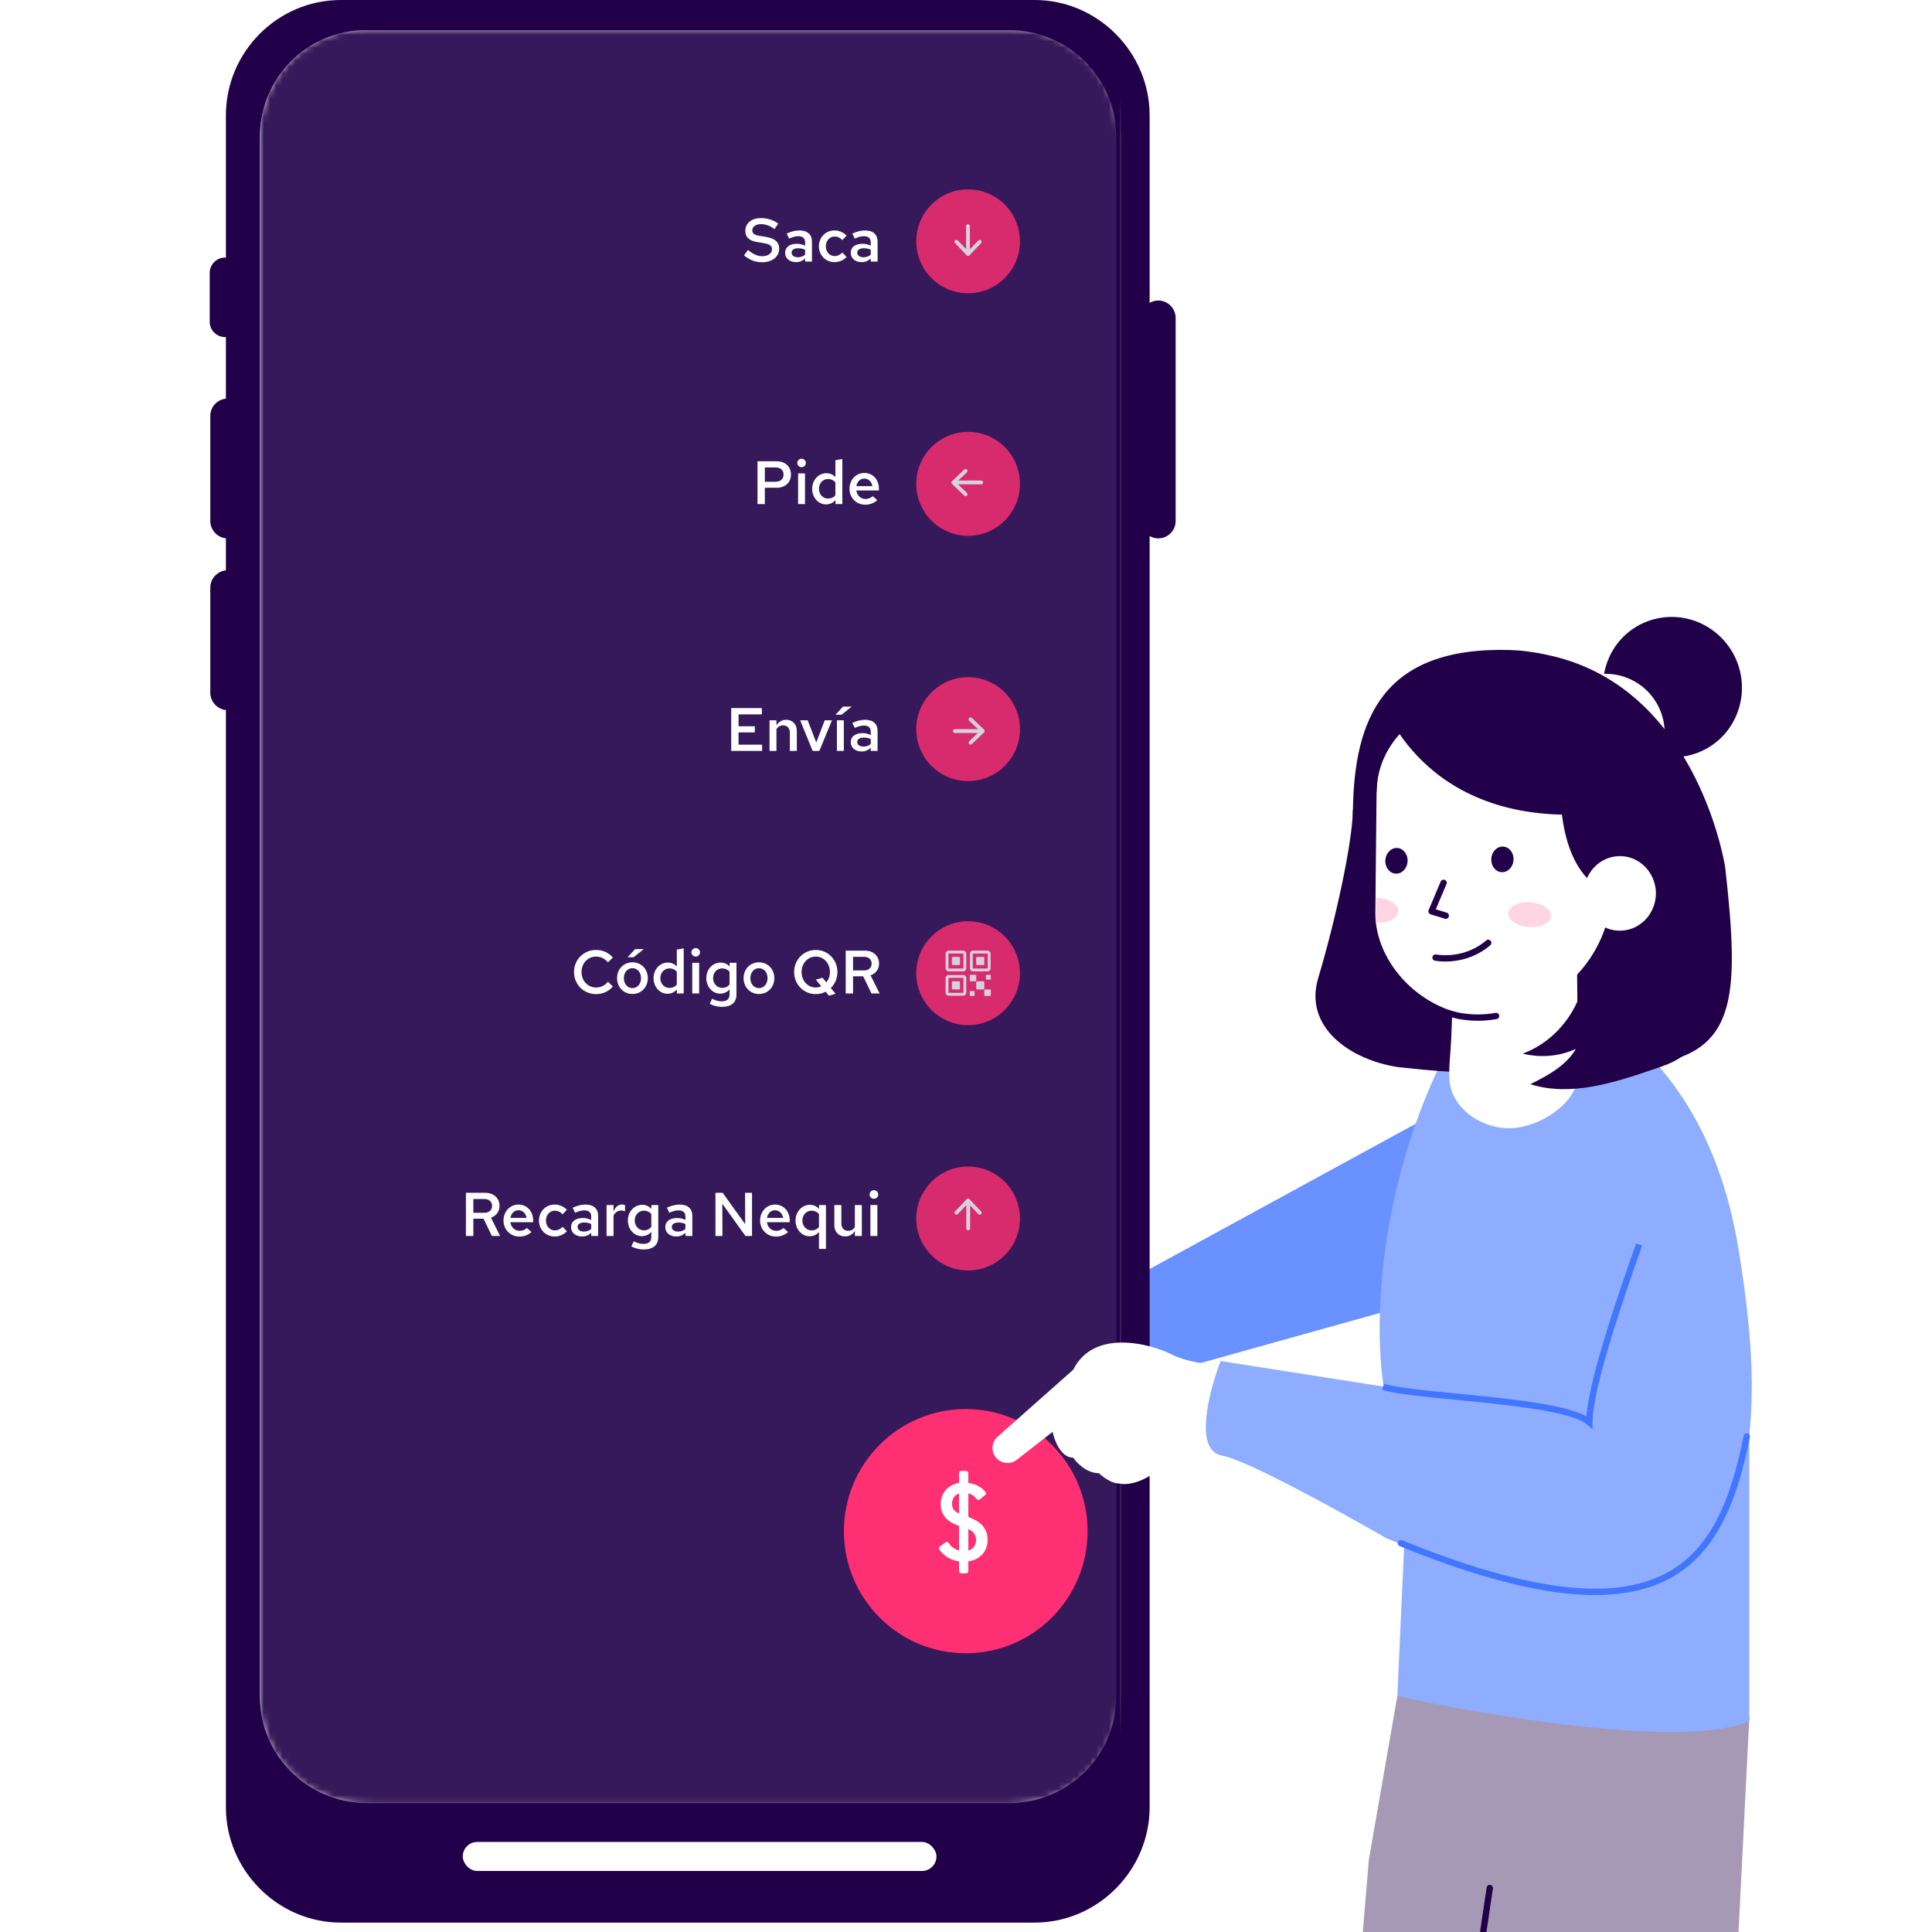 <svg width="304" height="304" viewBox="0 0 304 304" fill="none" xmlns="http://www.w3.org/2000/svg">
<g clip-path="url(#clip0_362_14326)">
<path d="M179.585 200.387L222.807 176.797H234.415L221.022 205.505L179.585 217.08V200.387Z" fill="#6991FF"/>
<path d="M162.807 0H53.634C43.635 0 35.545 8.216 35.545 18.166V284.355C35.545 294.306 43.726 302.521 53.634 302.521H162.807C172.715 302.521 180.896 294.306 180.896 284.355V18.166C180.896 8.216 172.715 0 162.807 0ZM173.988 266.92C173.988 276.14 166.534 283.625 157.353 283.625H57.543C48.362 283.625 40.908 276.14 40.908 266.92V21.452C40.908 12.232 48.362 4.747 57.543 4.747H157.353C166.534 4.747 173.988 12.232 173.988 21.452V266.92Z" fill="#210049"/>
<path d="M158.807 4.746H57.725C48.453 4.746 40.908 12.232 40.908 21.451V267.01C40.908 276.23 48.453 283.716 57.725 283.716H158.807C168.079 283.716 175.624 276.23 175.624 267.01V21.451C175.624 12.232 168.079 4.746 158.807 4.746Z" fill="white"/>
<path d="M36.091 53.037H35.363C34.091 53.037 33 51.942 33 50.664V42.905C33 41.627 34.091 40.531 35.363 40.531H36.091C37.363 40.531 38.454 41.627 38.454 42.905V50.664C38.545 51.942 37.454 53.037 36.091 53.037Z" fill="#210049"/>
<path d="M35.818 84.713C34.273 84.713 33.091 83.435 33.091 81.974V65.451C33.091 63.9 34.363 62.713 35.818 62.713C37.363 62.713 38.545 63.991 38.545 65.451V81.974C38.545 83.526 37.272 84.713 35.818 84.713Z" fill="#210049"/>
<path d="M182.26 84.714C180.715 84.714 179.533 83.436 179.533 81.976V50.026C179.533 48.474 180.806 47.287 182.26 47.287C183.806 47.287 184.987 48.565 184.987 50.026V81.976C184.987 83.528 183.715 84.714 182.26 84.714Z" fill="#210049"/>
<path d="M35.818 111.734C34.273 111.734 33.091 110.456 33.091 108.996V92.473C33.091 90.921 34.363 89.734 35.818 89.734C37.363 89.734 38.545 91.012 38.545 92.473V108.996C38.545 110.456 37.272 111.734 35.818 111.734Z" fill="#210049"/>
<rect x="72.814" y="289.832" width="74.539" height="4.564" rx="2.282" fill="white"/>
<mask id="mask0_362_14326" style="mask-type:alpha" maskUnits="userSpaceOnUse" x="40" y="4" width="137" height="280">
<path d="M159.154 4.488H57.701C48.395 4.488 40.822 11.986 40.822 21.221V267.176C40.822 276.411 48.395 283.908 57.701 283.908H159.154C168.46 283.908 176.033 276.411 176.033 267.176V21.221C176.033 11.986 168.46 4.488 159.154 4.488Z" fill="white"/>
</mask>
<g mask="url(#mask0_362_14326)">
<rect opacity="0.9" x="-67.665" y="-121.095" width="244.171" height="435.498" fill="#210049" stroke="#979797" stroke-width="0.606"/>
<g filter="url(#filter0_d_362_14326)">
<path fill-rule="evenodd" clip-rule="evenodd" d="M151.96 258.716C162.548 258.716 171.131 250.114 171.131 239.503C171.131 228.893 162.548 220.291 151.96 220.291C141.372 220.291 132.789 228.893 132.789 239.503C132.789 250.114 141.372 258.716 151.96 258.716Z" fill="#FF2F73"/>
</g>
<path fill-rule="evenodd" clip-rule="evenodd" d="M151.278 238.677C150.173 238.359 149.426 237.755 149.426 236.611C149.426 235.419 150.248 234.609 151.278 234.577V238.677ZM151.995 240.028C153.13 240.41 153.952 241.157 153.952 242.237C153.952 243.811 152.877 244.367 151.995 244.399V240.028ZM151.278 244.398C150.651 244.382 149.515 243.953 148.977 242.999L148.126 243.635C148.843 244.605 149.934 245.288 151.278 245.32V247.188H151.995V245.32C153.713 245.288 155.027 244.08 155.027 242.316C155.027 240.25 153.504 239.503 151.995 238.947V234.577C152.712 234.593 153.474 234.942 153.937 235.642L154.759 234.974C154.086 234.132 152.951 233.719 151.995 233.687V231.818H151.278V233.687C149.724 233.766 148.395 234.863 148.395 236.706C148.395 238.645 149.919 239.392 151.278 239.837V244.398Z" fill="white"/>
<path d="M151.278 238.677L151.175 239.036C151.288 239.069 151.409 239.046 151.503 238.976C151.597 238.905 151.652 238.794 151.652 238.677H151.278ZM151.278 234.577H151.652C151.652 234.476 151.611 234.379 151.539 234.308C151.466 234.238 151.368 234.2 151.267 234.203L151.278 234.577ZM151.995 240.028L152.114 239.674C152 239.636 151.875 239.654 151.777 239.725C151.679 239.795 151.621 239.908 151.621 240.028H151.995ZM151.995 244.399H151.621C151.621 244.5 151.663 244.597 151.736 244.668C151.809 244.738 151.907 244.776 152.009 244.772L151.995 244.399ZM151.278 244.398L151.268 244.772C151.369 244.774 151.467 244.736 151.539 244.666C151.611 244.595 151.652 244.499 151.652 244.398H151.278ZM148.977 242.999L149.303 242.816C149.25 242.722 149.16 242.656 149.055 242.634C148.95 242.611 148.84 242.636 148.754 242.7L148.977 242.999ZM148.126 243.635L147.902 243.336C147.737 243.459 147.703 243.692 147.825 243.858L148.126 243.635ZM151.278 245.32H151.652C151.652 245.117 151.49 244.951 151.287 244.946L151.278 245.32ZM151.278 247.188H150.904C150.904 247.395 151.071 247.562 151.278 247.562V247.188ZM151.995 247.188V247.562C152.201 247.562 152.369 247.395 152.369 247.188H151.995ZM151.995 245.32L151.988 244.946C151.784 244.95 151.621 245.116 151.621 245.32H151.995ZM151.995 238.947H151.621C151.621 239.104 151.719 239.244 151.866 239.298L151.995 238.947ZM151.995 234.577L152.003 234.203C151.903 234.201 151.805 234.239 151.734 234.31C151.662 234.38 151.621 234.476 151.621 234.577H151.995ZM153.937 235.642L153.625 235.848C153.683 235.936 153.776 235.995 153.88 236.011C153.985 236.027 154.091 235.998 154.173 235.932L153.937 235.642ZM154.759 234.974L154.994 235.264C155.154 235.135 155.179 234.901 155.051 234.741L154.759 234.974ZM151.995 233.687H151.621C151.621 233.889 151.781 234.054 151.983 234.061L151.995 233.687ZM151.995 231.818H152.369C152.369 231.612 152.201 231.444 151.995 231.444V231.818ZM151.278 231.818V231.444C151.071 231.444 150.904 231.612 150.904 231.818H151.278ZM151.278 233.687L151.297 234.06C151.496 234.05 151.652 233.886 151.652 233.687H151.278ZM151.278 239.837H151.652C151.652 239.675 151.548 239.532 151.394 239.482L151.278 239.837ZM151.382 238.318C150.862 238.168 150.468 237.962 150.205 237.693C149.953 237.434 149.8 237.092 149.8 236.611H149.052C149.052 237.274 149.272 237.806 149.67 238.215C150.057 238.613 150.589 238.868 151.175 239.036L151.382 238.318ZM149.8 236.611C149.8 235.61 150.472 234.976 151.29 234.951L151.267 234.203C150.023 234.241 149.052 235.228 149.052 236.611H149.8ZM150.904 234.577V238.677H151.652V234.577H150.904ZM151.876 240.383C152.942 240.741 153.578 241.39 153.578 242.237H154.326C154.326 240.923 153.319 240.079 152.114 239.674L151.876 240.383ZM153.578 242.237C153.578 242.931 153.345 243.357 153.055 243.617C152.754 243.886 152.355 244.011 151.982 244.025L152.009 244.772C152.516 244.754 153.096 244.585 153.554 244.174C154.021 243.755 154.326 243.117 154.326 242.237H153.578ZM152.369 244.399V240.028H151.621V244.399H152.369ZM151.287 244.024C151.041 244.018 150.656 243.926 150.27 243.72C149.886 243.516 149.529 243.216 149.303 242.816L148.652 243.183C148.964 243.737 149.443 244.128 149.919 244.38C150.391 244.632 150.888 244.762 151.268 244.772L151.287 244.024ZM148.754 242.7L147.902 243.336L148.35 243.935L149.201 243.299L148.754 242.7ZM147.825 243.858C148.601 244.906 149.793 245.659 151.269 245.693L151.287 244.946C150.074 244.917 149.085 244.303 148.427 243.413L147.825 243.858ZM150.904 245.32V247.188H151.652V245.32H150.904ZM151.278 247.562H151.995V246.814H151.278V247.562ZM152.369 247.188V245.32H151.621V247.188H152.369ZM152.002 245.694C153.906 245.658 155.401 244.301 155.401 242.316H154.654C154.654 243.859 153.52 244.917 151.988 244.946L152.002 245.694ZM155.401 242.316C155.401 241.175 154.973 240.371 154.328 239.788C153.7 239.221 152.882 238.876 152.124 238.596L151.866 239.298C152.617 239.575 153.315 239.881 153.826 240.343C154.32 240.789 154.654 241.392 154.654 242.316H155.401ZM152.369 238.947V234.577H151.621V238.947H152.369ZM151.987 234.951C152.594 234.964 153.236 235.261 153.625 235.848L154.249 235.435C153.711 234.624 152.83 234.221 152.003 234.203L151.987 234.951ZM154.173 235.932L154.994 235.264L154.523 234.684L153.701 235.351L154.173 235.932ZM155.051 234.741C154.293 233.791 153.041 233.348 152.007 233.313L151.983 234.061C152.861 234.09 153.88 234.472 154.466 235.207L155.051 234.741ZM152.369 233.687V231.818H151.621V233.687H152.369ZM151.995 231.444H151.278V232.192H151.995V231.444ZM150.904 231.818V233.687H151.652V231.818H150.904ZM151.259 233.314C149.532 233.402 148.021 234.639 148.021 236.706H148.769C148.769 235.087 149.916 234.131 151.297 234.06L151.259 233.314ZM148.021 236.706C148.021 237.791 148.454 238.562 149.08 239.113C149.689 239.649 150.47 239.966 151.162 240.192L151.394 239.482C150.726 239.263 150.065 238.984 149.574 238.551C149.098 238.132 148.769 237.561 148.769 236.706H148.021ZM150.904 239.837V244.398H151.652V239.837H150.904Z" fill="white"/>
<path d="M73.315 194.477H74.479V191.761H76.089L77.399 194.477H78.689L77.253 191.605C78.078 191.314 78.602 190.626 78.602 189.743C78.602 188.521 77.68 187.687 76.332 187.687H73.315V194.477ZM74.479 190.829V188.666H76.225C76.953 188.666 77.428 189.093 77.428 189.753C77.428 190.403 76.953 190.829 76.225 190.829H74.479ZM81.71 194.574C82.447 194.574 83.039 194.36 83.631 193.865L82.913 193.216C82.641 193.497 82.215 193.671 81.759 193.671C81.002 193.671 80.41 193.099 80.304 192.313H83.893V192.052C83.893 190.597 82.923 189.539 81.594 189.539C80.255 189.539 79.227 190.626 79.227 192.052C79.227 193.477 80.313 194.574 81.71 194.574ZM80.313 191.634C80.439 190.907 80.924 190.432 81.584 190.432C82.234 190.432 82.738 190.926 82.855 191.634H80.313ZM87.26 194.564C88.017 194.564 88.716 194.263 89.201 193.739L88.522 193.041C88.182 193.41 87.765 193.604 87.299 193.604C86.514 193.604 85.903 192.934 85.903 192.052C85.903 191.179 86.514 190.5 87.299 190.5C87.765 190.5 88.182 190.694 88.522 191.072L89.201 190.364C88.716 189.84 88.017 189.539 87.26 189.539C85.873 189.539 84.806 190.645 84.806 192.052C84.806 193.468 85.873 194.564 87.26 194.564ZM91.581 194.564C92.144 194.564 92.609 194.38 93.027 193.972V194.477H94.113V191.305C94.113 190.179 93.395 189.539 92.124 189.539C91.475 189.539 90.834 189.704 90.107 190.034L90.495 190.829C91.058 190.567 91.504 190.451 91.911 190.451C92.658 190.451 93.027 190.781 93.027 191.421V191.964C92.6 191.751 92.173 191.654 91.717 191.654C90.573 191.654 89.855 192.207 89.855 193.08C89.855 193.953 90.563 194.564 91.581 194.564ZM90.883 193.06C90.883 192.624 91.281 192.362 91.911 192.362C92.328 192.362 92.677 192.43 93.027 192.595V193.38C92.697 193.662 92.319 193.788 91.882 193.788C91.271 193.788 90.883 193.507 90.883 193.06ZM95.44 194.477H96.536V191.276C96.779 190.771 97.215 190.47 97.749 190.47C97.952 190.47 98.175 190.519 98.35 190.587V189.627C98.185 189.559 98.059 189.539 97.875 189.53C97.273 189.53 96.808 189.927 96.536 190.664V189.617H95.44V194.477ZM101.29 196.601C102.765 196.601 103.58 195.902 103.58 194.651V189.617H102.493V190.228C102.134 189.801 101.63 189.578 101.067 189.578C99.797 189.578 98.797 190.655 98.797 192.032C98.797 193.41 99.758 194.506 100.99 194.506C101.601 194.506 102.134 194.253 102.484 193.827V194.651C102.484 195.359 102.057 195.728 101.242 195.728C100.757 195.728 100.291 195.602 99.719 195.32L99.341 196.126C99.913 196.426 100.592 196.601 101.29 196.601ZM101.329 193.594C100.495 193.594 99.874 192.925 99.874 192.042C99.874 191.149 100.495 190.5 101.329 190.5C101.785 190.5 102.202 190.694 102.484 191.023V193.06C102.202 193.4 101.805 193.594 101.329 193.594ZM106.406 194.564C106.969 194.564 107.434 194.38 107.851 193.972V194.477H108.938V191.305C108.938 190.179 108.22 189.539 106.949 189.539C106.299 189.539 105.659 189.704 104.932 190.034L105.32 190.829C105.882 190.567 106.328 190.451 106.736 190.451C107.483 190.451 107.851 190.781 107.851 191.421V191.964C107.424 191.751 106.998 191.654 106.542 191.654C105.397 191.654 104.679 192.207 104.679 193.08C104.679 193.953 105.387 194.564 106.406 194.564ZM105.708 193.06C105.708 192.624 106.105 192.362 106.736 192.362C107.153 192.362 107.502 192.43 107.851 192.595V193.38C107.521 193.662 107.143 193.788 106.707 193.788C106.096 193.788 105.708 193.507 105.708 193.06ZM112.579 194.477H113.675L113.656 189.403L117.293 194.477H118.331V187.687H117.235L117.255 192.624L113.714 187.687H112.579V194.477ZM122.083 194.574C122.82 194.574 123.412 194.36 124.003 193.865L123.285 193.216C123.014 193.497 122.587 193.671 122.131 193.671C121.375 193.671 120.783 193.099 120.676 192.313H124.265V192.052C124.265 190.597 123.295 189.539 121.966 189.539C120.628 189.539 119.599 190.626 119.599 192.052C119.599 193.477 120.686 194.574 122.083 194.574ZM120.686 191.634C120.812 190.907 121.297 190.432 121.957 190.432C122.606 190.432 123.111 190.926 123.227 191.634H120.686ZM128.865 196.514H129.961V189.617H128.875V190.218C128.506 189.801 128.011 189.578 127.449 189.578C126.178 189.578 125.179 190.664 125.179 192.052C125.179 193.429 126.139 194.525 127.371 194.525C127.982 194.525 128.516 194.283 128.865 193.846V196.514ZM127.711 193.604C126.876 193.604 126.256 192.934 126.256 192.052C126.256 191.159 126.876 190.5 127.711 190.5C128.166 190.5 128.584 190.694 128.865 191.023V193.07C128.584 193.419 128.186 193.604 127.711 193.604ZM132.971 194.554C133.621 194.554 134.145 194.263 134.514 193.691V194.477H135.61V189.617H134.514V193.089C134.261 193.477 133.893 193.671 133.456 193.671C132.806 193.671 132.389 193.216 132.389 192.498V189.617H131.284V192.818C131.284 193.836 131.982 194.554 132.971 194.554ZM137.511 188.627C137.88 188.627 138.19 188.327 138.19 187.958C138.19 187.59 137.88 187.279 137.511 187.279C137.133 187.279 136.832 187.59 136.832 187.958C136.832 188.327 137.133 188.627 137.511 188.627ZM136.958 194.477H138.054V189.617H136.958V194.477Z" fill="white"/>
<g opacity="0.8">
<g filter="url(#filter1_d_362_14326)">
<path fill-rule="evenodd" clip-rule="evenodd" d="M152.332 199.139C156.838 199.139 160.491 195.478 160.491 190.962C160.491 186.446 156.838 182.785 152.332 182.785C147.826 182.785 144.173 186.446 144.173 190.962C144.173 195.478 147.826 199.139 152.332 199.139Z" fill="#FF2F73"/>
</g>
<path d="M152.348 193.281V188.942" stroke="white" stroke-width="0.606" stroke-linecap="round" stroke-linejoin="round"/>
<path d="M154.159 190.822L152.329 188.905L150.499 190.822" stroke="white" stroke-width="0.606" stroke-linecap="round" stroke-linejoin="round"/>
</g>
<path d="M115.056 118.158H119.917V117.176H116.211V115.242H118.771V114.279H116.211V112.403H119.878V111.421H115.056V118.158ZM121.087 118.158H122.175V114.722C122.425 114.337 122.781 114.135 123.224 114.135C123.869 114.135 124.283 114.587 124.283 115.29V118.158H125.38V114.982C125.38 113.962 124.687 113.259 123.696 113.259C123.07 113.259 122.541 113.558 122.175 114.125V113.336H121.087V118.158ZM127.869 118.158H128.927L130.91 113.336H129.774L128.437 116.84L127.089 113.336H125.905L127.869 118.158ZM131.468 112.46H132.421L134.019 111.18H132.652L131.468 112.46ZM131.69 118.158H132.777V113.336H131.69V118.158ZM135.578 118.245C136.136 118.245 136.598 118.062 137.012 117.658V118.158H138.09V115.011C138.09 113.894 137.378 113.259 136.117 113.259C135.472 113.259 134.837 113.423 134.115 113.75L134.5 114.539C135.058 114.279 135.501 114.164 135.905 114.164C136.646 114.164 137.012 114.491 137.012 115.126V115.665C136.588 115.454 136.165 115.357 135.712 115.357C134.577 115.357 133.864 115.906 133.864 116.772C133.864 117.638 134.567 118.245 135.578 118.245ZM134.885 116.753C134.885 116.32 135.279 116.06 135.905 116.06C136.319 116.06 136.665 116.127 137.012 116.291V117.071C136.685 117.35 136.309 117.475 135.876 117.475C135.27 117.475 134.885 117.196 134.885 116.753Z" fill="white"/>
<g opacity="0.8">
<path fill-rule="evenodd" clip-rule="evenodd" d="M152.331 122.909C156.837 122.909 160.49 119.248 160.49 114.732C160.49 110.216 156.837 106.555 152.331 106.555C147.825 106.555 144.172 110.216 144.172 114.732C144.172 119.248 147.825 122.909 152.331 122.909Z" fill="#FF2F73"/>
<path d="M150.261 115.04L154.591 115.04" stroke="white" stroke-width="0.606" stroke-linecap="round" stroke-linejoin="round"/>
<path d="M152.716 116.855L154.629 115.021L152.716 113.188" stroke="white" stroke-width="0.606" stroke-linecap="round" stroke-linejoin="round"/>
</g>
<path d="M119.192 79.318H120.347V76.749H122.205C123.572 76.749 124.457 75.892 124.457 74.679C124.457 73.438 123.572 72.581 122.205 72.581H119.192V79.318ZM120.347 75.805V73.553H122.032C122.84 73.553 123.292 74.005 123.292 74.67C123.292 75.353 122.84 75.805 122.022 75.805H120.347ZM126.129 73.515C126.495 73.515 126.803 73.216 126.803 72.85C126.803 72.485 126.495 72.177 126.129 72.177C125.754 72.177 125.455 72.485 125.455 72.85C125.455 73.216 125.754 73.515 126.129 73.515ZM125.58 79.318H126.668V74.496H125.58V79.318ZM129.969 79.367C130.575 79.367 131.114 79.116 131.461 78.683V79.318H132.539V72.225L131.451 72.417V75.083C131.095 74.679 130.594 74.458 130.046 74.458C128.785 74.458 127.794 75.536 127.794 76.912C127.794 78.279 128.746 79.367 129.969 79.367ZM130.306 78.452C129.478 78.452 128.862 77.788 128.862 76.912C128.862 76.027 129.478 75.372 130.306 75.372C130.758 75.372 131.172 75.565 131.451 75.892V77.923C131.172 78.269 130.777 78.452 130.306 78.452ZM136.132 79.415C136.864 79.415 137.451 79.203 138.038 78.712L137.326 78.067C137.056 78.346 136.633 78.519 136.18 78.519C135.429 78.519 134.842 77.952 134.737 77.172H138.298V76.912C138.298 75.468 137.335 74.419 136.017 74.419C134.688 74.419 133.668 75.497 133.668 76.912C133.668 78.327 134.746 79.415 136.132 79.415ZM134.746 76.498C134.871 75.776 135.352 75.305 136.007 75.305C136.652 75.305 137.152 75.796 137.268 76.498H134.746Z" fill="white"/>
<g opacity="0.8">
<path fill-rule="evenodd" clip-rule="evenodd" d="M152.332 84.309C156.838 84.309 160.491 80.648 160.491 76.132C160.491 71.616 156.838 67.955 152.332 67.955C147.826 67.955 144.173 71.616 144.173 76.132C144.173 80.648 147.826 84.309 152.332 84.309Z" fill="#FF2F73"/>
<path d="M154.387 75.915L150.057 75.915" stroke="white" stroke-width="0.606" stroke-linecap="round" stroke-linejoin="round"/>
<path d="M151.932 74.1L150.018 75.934L151.932 77.767" stroke="white" stroke-width="0.606" stroke-linecap="round" stroke-linejoin="round"/>
</g>
<path d="M119.902 41.266C121.51 41.266 122.607 40.39 122.607 39.149C122.607 38.128 121.972 37.532 120.615 37.291L119.412 37.089C118.68 36.973 118.372 36.723 118.372 36.232C118.372 35.684 118.911 35.27 119.719 35.27C120.48 35.27 121.202 35.539 121.875 36.049L122.463 35.183C121.693 34.615 120.769 34.317 119.758 34.317C118.247 34.317 117.275 35.125 117.275 36.348C117.275 37.272 117.843 37.849 119.007 38.061L120.249 38.273C121.144 38.427 121.471 38.687 121.471 39.235C121.471 39.861 120.855 40.313 119.97 40.313C119.19 40.313 118.565 40.044 117.698 39.331L117.073 40.178C117.929 40.9 118.844 41.266 119.902 41.266ZM125.248 41.247C125.806 41.247 126.268 41.064 126.682 40.66V41.16H127.76V38.013C127.76 36.896 127.048 36.261 125.787 36.261C125.142 36.261 124.507 36.425 123.785 36.752L124.17 37.541C124.728 37.281 125.171 37.166 125.575 37.166C126.316 37.166 126.682 37.493 126.682 38.128V38.667C126.258 38.456 125.835 38.359 125.382 38.359C124.247 38.359 123.534 38.908 123.534 39.774C123.534 40.64 124.237 41.247 125.248 41.247ZM124.555 39.755C124.555 39.322 124.949 39.062 125.575 39.062C125.989 39.062 126.335 39.129 126.682 39.293V40.073C126.355 40.352 125.979 40.477 125.546 40.477C124.94 40.477 124.555 40.198 124.555 39.755ZM131.29 41.247C132.041 41.247 132.734 40.948 133.215 40.429L132.541 39.736C132.205 40.101 131.791 40.294 131.329 40.294C130.549 40.294 129.943 39.63 129.943 38.754C129.943 37.888 130.549 37.214 131.329 37.214C131.791 37.214 132.205 37.407 132.541 37.782L133.215 37.079C132.734 36.559 132.041 36.261 131.29 36.261C129.914 36.261 128.855 37.358 128.855 38.754C128.855 40.159 129.914 41.247 131.29 41.247ZM135.577 41.247C136.136 41.247 136.598 41.064 137.012 40.66V41.16H138.09V38.013C138.09 36.896 137.377 36.261 136.116 36.261C135.472 36.261 134.836 36.425 134.114 36.752L134.499 37.541C135.058 37.281 135.5 37.166 135.905 37.166C136.646 37.166 137.012 37.493 137.012 38.128V38.667C136.588 38.456 136.165 38.359 135.712 38.359C134.576 38.359 133.864 38.908 133.864 39.774C133.864 40.64 134.567 41.247 135.577 41.247ZM134.884 39.755C134.884 39.322 135.279 39.062 135.905 39.062C136.319 39.062 136.665 39.129 137.012 39.293V40.073C136.684 40.352 136.309 40.477 135.876 40.477C135.269 40.477 134.884 40.198 134.884 39.755Z" fill="white"/>
<g opacity="0.8">
<path fill-rule="evenodd" clip-rule="evenodd" d="M152.331 46.151C156.837 46.151 160.49 42.49 160.49 37.974C160.49 33.458 156.837 29.797 152.331 29.797C147.825 29.797 144.172 33.458 144.172 37.974C144.172 42.49 147.825 46.151 152.331 46.151Z" fill="#FF2F73"/>
<path d="M152.31 35.588V39.927" stroke="white" stroke-width="0.606" stroke-linecap="round" stroke-linejoin="round"/>
<path d="M150.498 38.047L152.328 39.965L154.158 38.047" stroke="white" stroke-width="0.606" stroke-linecap="round" stroke-linejoin="round"/>
</g>
<path d="M93.803 156.424C94.833 156.424 95.815 155.981 96.431 155.221L95.661 154.47C95.18 155.067 94.516 155.385 93.803 155.385C92.494 155.385 91.503 154.336 91.503 152.95C91.503 151.564 92.494 150.515 93.803 150.515C94.516 150.515 95.18 150.832 95.661 151.429L96.431 150.678C95.815 149.918 94.833 149.475 93.803 149.475C91.84 149.475 90.319 150.996 90.319 152.95C90.319 154.904 91.84 156.424 93.803 156.424ZM98.751 150.62H99.703L101.301 149.34H99.934L98.751 150.62ZM99.52 156.405C100.897 156.405 101.936 155.337 101.936 153.912C101.936 152.488 100.897 151.419 99.52 151.419C98.135 151.419 97.095 152.488 97.095 153.912C97.095 155.337 98.135 156.405 99.52 156.405ZM99.52 155.481C98.731 155.481 98.163 154.817 98.163 153.912C98.163 153.017 98.731 152.343 99.52 152.343C100.3 152.343 100.868 153.017 100.868 153.912C100.868 154.817 100.3 155.481 99.52 155.481ZM105.013 156.366C105.62 156.366 106.159 156.116 106.505 155.683V156.318H107.583V149.225L106.495 149.417V152.083C106.139 151.679 105.639 151.458 105.09 151.458C103.829 151.458 102.838 152.536 102.838 153.912C102.838 155.279 103.791 156.366 105.013 156.366ZM105.35 155.452C104.522 155.452 103.906 154.788 103.906 153.912C103.906 153.027 104.522 152.372 105.35 152.372C105.802 152.372 106.216 152.565 106.495 152.892V154.923C106.216 155.269 105.822 155.452 105.35 155.452ZM109.473 150.515C109.839 150.515 110.147 150.216 110.147 149.85C110.147 149.485 109.839 149.177 109.473 149.177C109.098 149.177 108.799 149.485 108.799 149.85C108.799 150.216 109.098 150.515 109.473 150.515ZM108.924 156.318H110.012V151.496H108.924V156.318ZM113.611 158.426C115.074 158.426 115.883 157.733 115.883 156.492V151.496H114.805V152.103C114.448 151.679 113.948 151.458 113.39 151.458C112.129 151.458 111.138 152.526 111.138 153.893C111.138 155.26 112.09 156.347 113.313 156.347C113.919 156.347 114.448 156.097 114.795 155.673V156.492C114.795 157.194 114.371 157.56 113.563 157.56C113.082 157.56 112.62 157.435 112.052 157.156L111.677 157.955C112.244 158.253 112.918 158.426 113.611 158.426ZM113.65 155.443C112.822 155.443 112.206 154.778 112.206 153.903C112.206 153.017 112.822 152.372 113.65 152.372C114.102 152.372 114.516 152.565 114.795 152.892V154.913C114.516 155.25 114.121 155.443 113.65 155.443ZM119.428 156.405C120.804 156.405 121.844 155.337 121.844 153.912C121.844 152.488 120.804 151.419 119.428 151.419C118.042 151.419 117.003 152.488 117.003 153.912C117.003 155.337 118.042 156.405 119.428 156.405ZM119.428 155.481C118.639 155.481 118.071 154.817 118.071 153.912C118.071 153.017 118.639 152.343 119.428 152.343C120.208 152.343 120.776 153.017 120.776 153.912C120.776 154.817 120.208 155.481 119.428 155.481ZM130.432 156.674L131.481 156.376L130.73 155.462C131.375 154.836 131.77 153.941 131.77 152.95C131.77 151.005 130.268 149.475 128.363 149.475C126.457 149.475 124.956 151.005 124.956 152.95C124.956 154.894 126.457 156.424 128.363 156.424C128.931 156.424 129.45 156.289 129.912 156.039L130.432 156.674ZM128.363 155.385C127.102 155.385 126.13 154.336 126.13 152.95C126.13 151.564 127.102 150.515 128.363 150.515C129.624 150.515 130.586 151.564 130.586 152.95C130.586 153.595 130.374 154.153 130.028 154.576L129.421 153.845L128.372 154.143L129.219 155.173C128.969 155.308 128.671 155.385 128.363 155.385ZM133.074 156.318H134.229V153.623H135.827L137.126 156.318H138.406L136.982 153.469C137.8 153.181 138.32 152.497 138.32 151.621C138.32 150.409 137.405 149.581 136.068 149.581H133.074V156.318ZM134.229 152.699V150.553H135.962C136.684 150.553 137.155 150.977 137.155 151.631C137.155 152.276 136.684 152.699 135.962 152.699H134.229Z" fill="white"/>
<g opacity="0.8">
<path fill-rule="evenodd" clip-rule="evenodd" d="M152.331 161.309C156.837 161.309 160.49 157.648 160.49 153.132C160.49 148.616 156.837 144.955 152.331 144.955C147.825 144.955 144.172 148.616 144.172 153.132C144.172 157.648 147.825 161.309 152.331 161.309Z" fill="#FF2F73"/>
<g clip-path="url(#clip1_362_14326)">
<path d="M154.754 154.408H153.734C153.664 154.408 153.606 154.465 153.606 154.536V155.558C153.606 155.629 153.664 155.686 153.734 155.686H154.754C154.824 155.686 154.881 155.629 154.881 155.558V154.536C154.881 154.465 154.824 154.408 154.754 154.408Z" fill="white"/>
<path d="M153.479 153.387H152.714C152.644 153.387 152.587 153.444 152.587 153.514V154.281C152.587 154.352 152.644 154.409 152.714 154.409H153.479C153.55 154.409 153.607 154.352 153.607 154.281V153.514C153.607 153.444 153.55 153.387 153.479 153.387Z" fill="white"/>
<path d="M155.773 155.688H155.008C154.938 155.688 154.881 155.745 154.881 155.815V156.582C154.881 156.652 154.938 156.71 155.008 156.71H155.773C155.844 156.71 155.901 156.652 155.901 156.582V155.815C155.901 155.745 155.844 155.688 155.773 155.688Z" fill="white"/>
<path d="M155.774 153.387H155.263C155.193 153.387 155.136 153.444 155.136 153.515V154.026C155.136 154.097 155.193 154.154 155.263 154.154H155.774C155.845 154.154 155.902 154.097 155.902 154.026V153.515C155.902 153.444 155.845 153.387 155.774 153.387Z" fill="white"/>
<path d="M153.225 155.941H152.715C152.644 155.941 152.587 155.999 152.587 156.069V156.581C152.587 156.652 152.644 156.709 152.715 156.709H153.225C153.296 156.709 153.353 156.652 153.353 156.581V156.069C153.353 155.999 153.296 155.941 153.225 155.941Z" fill="white"/>
<path d="M154.754 150.576H153.734C153.664 150.576 153.606 150.633 153.606 150.704V151.726C153.606 151.797 153.664 151.854 153.734 151.854H154.754C154.824 151.854 154.881 151.797 154.881 151.726V150.704C154.881 150.633 154.824 150.576 154.754 150.576Z" fill="white"/>
<path d="M155.392 149.811H153.097C152.956 149.811 152.842 149.925 152.842 150.066V152.366C152.842 152.507 152.956 152.621 153.097 152.621H155.392C155.532 152.621 155.647 152.507 155.647 152.366V150.066C155.647 149.925 155.532 149.811 155.392 149.811Z" stroke="white" stroke-width="0.455" stroke-linecap="round" stroke-linejoin="round"/>
<path d="M150.929 150.576H149.909C149.838 150.576 149.781 150.633 149.781 150.704V151.726C149.781 151.797 149.838 151.854 149.909 151.854H150.929C150.999 151.854 151.056 151.797 151.056 151.726V150.704C151.056 150.633 150.999 150.576 150.929 150.576Z" fill="white"/>
<path d="M151.566 149.811H149.272C149.131 149.811 149.017 149.925 149.017 150.066V152.366C149.017 152.507 149.131 152.621 149.272 152.621H151.566C151.707 152.621 151.821 152.507 151.821 152.366V150.066C151.821 149.925 151.707 149.811 151.566 149.811Z" stroke="white" stroke-width="0.455" stroke-linecap="round" stroke-linejoin="round"/>
<path d="M150.929 154.408H149.909C149.838 154.408 149.781 154.465 149.781 154.536V155.558C149.781 155.629 149.838 155.686 149.909 155.686H150.929C150.999 155.686 151.056 155.629 151.056 155.558V154.536C151.056 154.465 150.999 154.408 150.929 154.408Z" fill="white"/>
<path d="M151.566 153.643H149.272C149.131 153.643 149.017 153.757 149.017 153.898V156.198C149.017 156.339 149.131 156.453 149.272 156.453H151.566C151.707 156.453 151.821 156.339 151.821 156.198V153.898C151.821 153.757 151.707 153.643 151.566 153.643Z" stroke="white" stroke-width="0.455" stroke-linecap="round" stroke-linejoin="round"/>
</g>
</g>
</g>
<path d="M184.278 213.084C186.873 214.386 190.224 214.712 191.575 214.712L189.953 227.739C189.143 227.196 186.71 226.925 183.468 230.181C180.225 233.438 177.252 233.709 176.171 233.438C174.874 233.438 173.468 232.352 172.928 231.81C170.982 231.81 169.415 230.181 168.874 229.367C166.929 229.367 165.902 226.653 165.631 225.296L159.984 229.707C159.043 230.442 157.701 230.359 156.858 229.512C155.9 228.55 155.949 226.98 156.965 226.079L168.874 215.526C172.117 209.013 181.035 211.455 184.278 213.084Z" fill="white"/>
<path d="M271.341 348L275.258 270.232C257.541 268.367 221.659 265.085 219.869 266.875L215.393 292.611L210.917 345.762L271.341 348Z" fill="#A699B6"/>
<path d="M228.261 338.49L234.415 297.088" stroke="#210049" stroke-linecap="round"/>
<path d="M273.02 196.381C268.275 167.731 250.759 160.164 250.759 160.164C239.733 175.145 232.112 168.034 229.68 162.607C216.708 186.054 216.708 209.828 218.33 218.784L192.386 214.713C190.765 219.055 188.494 227.903 192.386 228.554C196.278 229.205 211.303 237.51 218.33 241.58C278.324 266.005 278.25 227.961 273.02 196.381Z" fill="#8EADFF"/>
<path d="M250.759 160.164L250.957 159.705L250.592 159.547L250.356 159.868L250.759 160.164ZM273.02 196.381L273.513 196.299L273.02 196.381ZM218.33 241.58L218.079 242.013L218.109 242.031L218.141 242.044L218.33 241.58ZM192.386 214.713L192.464 214.219L192.06 214.156L191.918 214.538L192.386 214.713ZM218.33 218.784L218.252 219.278L218.947 219.387L218.822 218.695L218.33 218.784ZM229.68 162.607L230.136 162.402L229.727 161.489L229.242 162.365L229.68 162.607ZM250.759 160.164C250.561 160.623 250.56 160.623 250.56 160.623C250.56 160.623 250.56 160.623 250.56 160.623C250.56 160.623 250.561 160.623 250.562 160.623C250.563 160.624 250.565 160.625 250.569 160.627C250.576 160.63 250.587 160.635 250.602 160.642C250.632 160.655 250.678 160.677 250.74 160.706C250.863 160.766 251.047 160.858 251.284 160.985C251.759 161.241 252.447 161.64 253.291 162.209C254.977 163.346 257.284 165.161 259.74 167.865C264.649 173.268 270.17 182.234 272.527 196.462L273.513 196.299C271.125 181.877 265.516 172.735 260.48 167.192C257.964 164.423 255.595 162.556 253.85 161.379C252.977 160.791 252.26 160.375 251.758 160.105C251.507 159.97 251.31 159.871 251.174 159.806C251.106 159.773 251.053 159.748 251.017 159.732C250.999 159.723 250.985 159.717 250.975 159.713C250.97 159.71 250.966 159.709 250.963 159.707C250.961 159.707 250.96 159.706 250.959 159.706C250.959 159.706 250.958 159.705 250.958 159.705C250.958 159.705 250.957 159.705 250.759 160.164ZM272.527 196.462C273.832 204.346 274.812 212.609 274.618 220.188C274.424 227.775 273.055 234.619 269.716 239.708C266.396 244.769 261.092 248.15 252.883 248.765C244.646 249.382 233.485 247.211 218.518 241.117L218.141 242.044C233.171 248.163 244.499 250.396 252.958 249.762C261.445 249.126 267.045 245.602 270.552 240.257C274.04 234.941 275.421 227.878 275.617 220.213C275.814 212.541 274.822 204.205 273.513 196.299L272.527 196.462ZM218.58 241.148C215.063 239.11 209.543 236.012 204.413 233.341C201.849 232.006 199.377 230.775 197.299 229.836C195.241 228.906 193.515 228.236 192.469 228.061L192.303 229.047C193.203 229.197 194.814 229.81 196.887 230.747C198.941 231.676 201.395 232.897 203.951 234.228C209.064 236.89 214.57 239.98 218.079 242.013L218.58 241.148ZM192.469 228.061C191.738 227.938 191.266 227.448 190.993 226.578C190.714 225.685 190.677 224.462 190.816 223.067C191.094 220.291 192.052 217.038 192.854 214.888L191.918 214.538C191.099 216.73 190.111 220.072 189.821 222.968C189.677 224.41 189.7 225.792 190.039 226.876C190.385 227.984 191.089 228.844 192.303 229.047L192.469 228.061ZM192.309 215.207L218.252 219.278L218.407 218.29L192.464 214.219L192.309 215.207ZM218.822 218.695C217.218 209.837 217.209 186.182 230.117 162.849L229.242 162.365C216.207 185.926 216.198 209.82 217.838 218.873L218.822 218.695ZM229.224 162.811C230.469 165.589 233.086 168.909 236.916 169.532C240.787 170.161 245.612 168.001 251.162 160.46L250.356 159.868C244.88 167.308 240.381 169.082 237.077 168.545C233.733 168.001 231.323 165.051 230.136 162.402L229.224 162.811Z" fill="#8EADFF"/>
<path d="M219.869 266.875L220.988 242.258L275.258 223.795V270.792C265.411 275.268 234.229 270.046 219.869 266.875Z" fill="#8EADFF"/>
<path d="M220.428 242.818C262.213 259.829 270.83 245.983 274.856 226.033" stroke="#4376FF" stroke-linecap="round"/>
<path d="M217.631 218.2C222.666 219.878 246.053 220.214 250.081 223.795C250.081 218.2 255.228 203.429 257.914 195.82" stroke="#4376FF"/>
<path d="M268.697 117.696C263.505 120.704 256.775 118.894 253.755 113.551C250.684 108.285 252.423 101.538 257.615 98.529C262.871 95.509 269.538 97.331 272.621 102.662C275.629 107.94 273.889 114.687 268.697 117.696Z" fill="#210049"/>
<path d="M261.632 117.671C260.291 122.622 255.279 125.531 250.36 124.249C245.43 122.902 242.533 117.869 243.81 112.929C245.087 107.99 250.151 105.005 255.082 106.351C260.012 107.698 262.909 112.731 261.632 117.671Z" fill="white"/>
<path d="M207.448 153.803C210.114 144.898 212.781 132.746 212.879 127.493C212.901 126.164 212.879 127.493 212.879 127.493L229.037 119.486C229.037 119.486 234.363 140.374 234.42 154.08L244.502 153.287L243.945 124.167L241.621 102.728C266.919 106.493 271.459 136.47 271.459 136.47C273.672 156.207 273.252 164.766 261.36 167.217C261.36 167.217 261.169 167.252 260.913 167.299C260.403 167.393 259.892 167.487 259.317 167.593C258.412 167.693 257.57 167.781 256.792 167.858C249.879 168.665 235.884 169.714 220.991 168.012C220.788 167.983 220.521 167.966 220.318 167.937C220.254 167.949 220.115 167.908 220.051 167.92C212.456 166.798 205.042 161.601 207.448 153.803Z" fill="#210049"/>
<path d="M212.88 127.492C212.647 141.781 223.914 150.378 238.474 150.617C253.034 150.856 263.398 142.921 263.567 128.644C263.788 114.29 252.111 102.721 237.58 102.277C217.551 101.719 213.1 113.139 212.88 127.492Z" fill="#210049"/>
<path d="M228.967 148.058C228.782 153.195 228.533 158.343 228.347 163.479C228.263 165.549 227.946 167.794 228.065 169.892C228.389 174.206 232.654 177.331 237.043 177.518C241.304 177.729 247.175 174.463 248.227 170.095C249.087 166.491 248.222 161.747 248.206 158.039C248.135 151.492 248.075 145.01 248.003 138.463L228.967 148.058Z" fill="white"/>
<path d="M233.243 159.929C223.815 159.608 216.345 151.572 216.411 143.609L216.604 124.755C216.626 114.745 224.309 106.574 233.951 106.259C243.86 105.962 253.762 113.948 254.041 124.167L253.705 139.337C253.527 151.032 244.528 159.578 233.243 159.929Z" fill="white"/>
<path d="M227.146 138.912L225.252 143.395L227.495 144.081" stroke="#210049" stroke-width="0.993" stroke-miterlimit="10" stroke-linecap="round" stroke-linejoin="round"/>
<path d="M245.488 122.492C245.553 123.209 244.783 135.278 251.447 139.619C255.34 142.15 260.685 126.59 260.685 126.59L245.488 122.492Z" fill="#210049"/>
<path d="M260.561 140.395C260.623 143.63 258.212 146.326 255.065 146.441C251.919 146.555 249.338 143.982 249.213 140.758C249.151 137.523 251.562 134.826 254.709 134.712C257.855 134.597 260.436 137.171 260.561 140.395Z" fill="white"/>
<path d="M217.771 110.89C217.771 110.89 224.646 131.227 252.989 127.806C252.989 127.806 260.789 131.143 259.462 123.502C258.135 115.86 244.496 104.386 244.496 104.386L231.273 104.962L217.771 110.89Z" fill="#210049"/>
<path d="M231.463 108.903C231.463 108.903 216.739 112.471 216.603 124.755L215.264 117.049L220.375 108.887L222.752 106.727L228.254 105.053L231.463 108.903Z" fill="#210049"/>
<path d="M236.249 137.237C235.284 137.164 234.57 136.202 234.654 135.089C234.739 133.976 235.589 133.134 236.554 133.208C237.519 133.282 238.233 134.244 238.149 135.356C238.064 136.469 237.214 137.311 236.249 137.237Z" fill="#210049"/>
<path d="M219.581 137.462C218.616 137.388 217.902 136.426 217.986 135.314C218.071 134.201 218.921 133.359 219.886 133.433C220.851 133.507 221.565 134.468 221.481 135.581C221.396 136.694 220.546 137.536 219.581 137.462Z" fill="#210049"/>
<path d="M225.882 150.678C228.802 151.135 231.948 150.292 234.169 148.359" stroke="#210049" stroke-width="0.993" stroke-miterlimit="10" stroke-linecap="round" stroke-linejoin="round"/>
<path d="M249.5 152.102C249.275 158.107 245.16 163.767 239.589 165.785C242.353 166.47 245.349 166.25 247.965 165.04C246.407 167.712 243.518 169.237 240.797 170.599C247.167 172.608 254.015 170.356 260.352 168.197C261.785 167.734 263.207 167.208 264.442 166.385C268.021 163.938 269.164 158.625 266.971 154.92" fill="#210049"/>
<path d="M227.942 159.445C228.424 159.556 228.982 159.718 229.464 159.828C231.444 160.193 233.429 160.226 235.408 159.862" stroke="#210049" stroke-width="0.993" stroke-miterlimit="10" stroke-linecap="round" stroke-linejoin="round"/>
<path d="M240.539 145.874C238.68 145.732 237.24 144.744 237.322 143.667C237.404 142.59 238.976 141.833 240.835 141.975C242.694 142.117 244.134 143.105 244.052 144.182C243.97 145.259 242.398 146.016 240.539 145.874Z" fill="#FFD5E3"/>
<path d="M216.5 145.181C218.369 145.302 219.884 144.559 220.016 143.475C220.148 142.39 218.649 141.407 216.844 141.275C216.716 141.299 216.577 141.258 216.513 141.27" fill="#FFD5E3"/>
</g>
<defs>
<filter id="filter0_d_362_14326" x="128.516" y="217.442" width="46.888" height="46.972" filterUnits="userSpaceOnUse" color-interpolation-filters="sRGB">
<feFlood flood-opacity="0" result="BackgroundImageFix"/>
<feColorMatrix in="SourceAlpha" type="matrix" values="0 0 0 0 0 0 0 0 0 0 0 0 0 0 0 0 0 0 127 0" result="hardAlpha"/>
<feOffset dy="1.424"/>
<feGaussianBlur stdDeviation="2.137"/>
<feColorMatrix type="matrix" values="0 0 0 0 0 0 0 0 0 0 0 0 0 0 0 0 0 0 0.3 0"/>
<feBlend mode="normal" in2="BackgroundImageFix" result="effect1_dropShadow_362_14326"/>
<feBlend mode="normal" in="SourceGraphic" in2="effect1_dropShadow_362_14326" result="shape"/>
</filter>
<filter id="filter1_d_362_14326" x="141.855" y="181.24" width="20.953" height="20.988" filterUnits="userSpaceOnUse" color-interpolation-filters="sRGB">
<feFlood flood-opacity="0" result="BackgroundImageFix"/>
<feColorMatrix in="SourceAlpha" type="matrix" values="0 0 0 0 0 0 0 0 0 0 0 0 0 0 0 0 0 0 127 0" result="hardAlpha"/>
<feOffset dy="0.772"/>
<feGaussianBlur stdDeviation="1.159"/>
<feColorMatrix type="matrix" values="0 0 0 0 0 0 0 0 0 0 0 0 0 0 0 0 0 0 0.3 0"/>
<feBlend mode="normal" in2="BackgroundImageFix" result="effect1_dropShadow_362_14326"/>
<feBlend mode="normal" in="SourceGraphic" in2="effect1_dropShadow_362_14326" result="shape"/>
</filter>
<clipPath id="clip0_362_14326">
<rect width="304" height="304" fill="white"/>
</clipPath>
<clipPath id="clip1_362_14326">
<rect width="8.159" height="8.177" fill="white" transform="translate(148.252 149.043)"/>
</clipPath>
</defs>
</svg>

